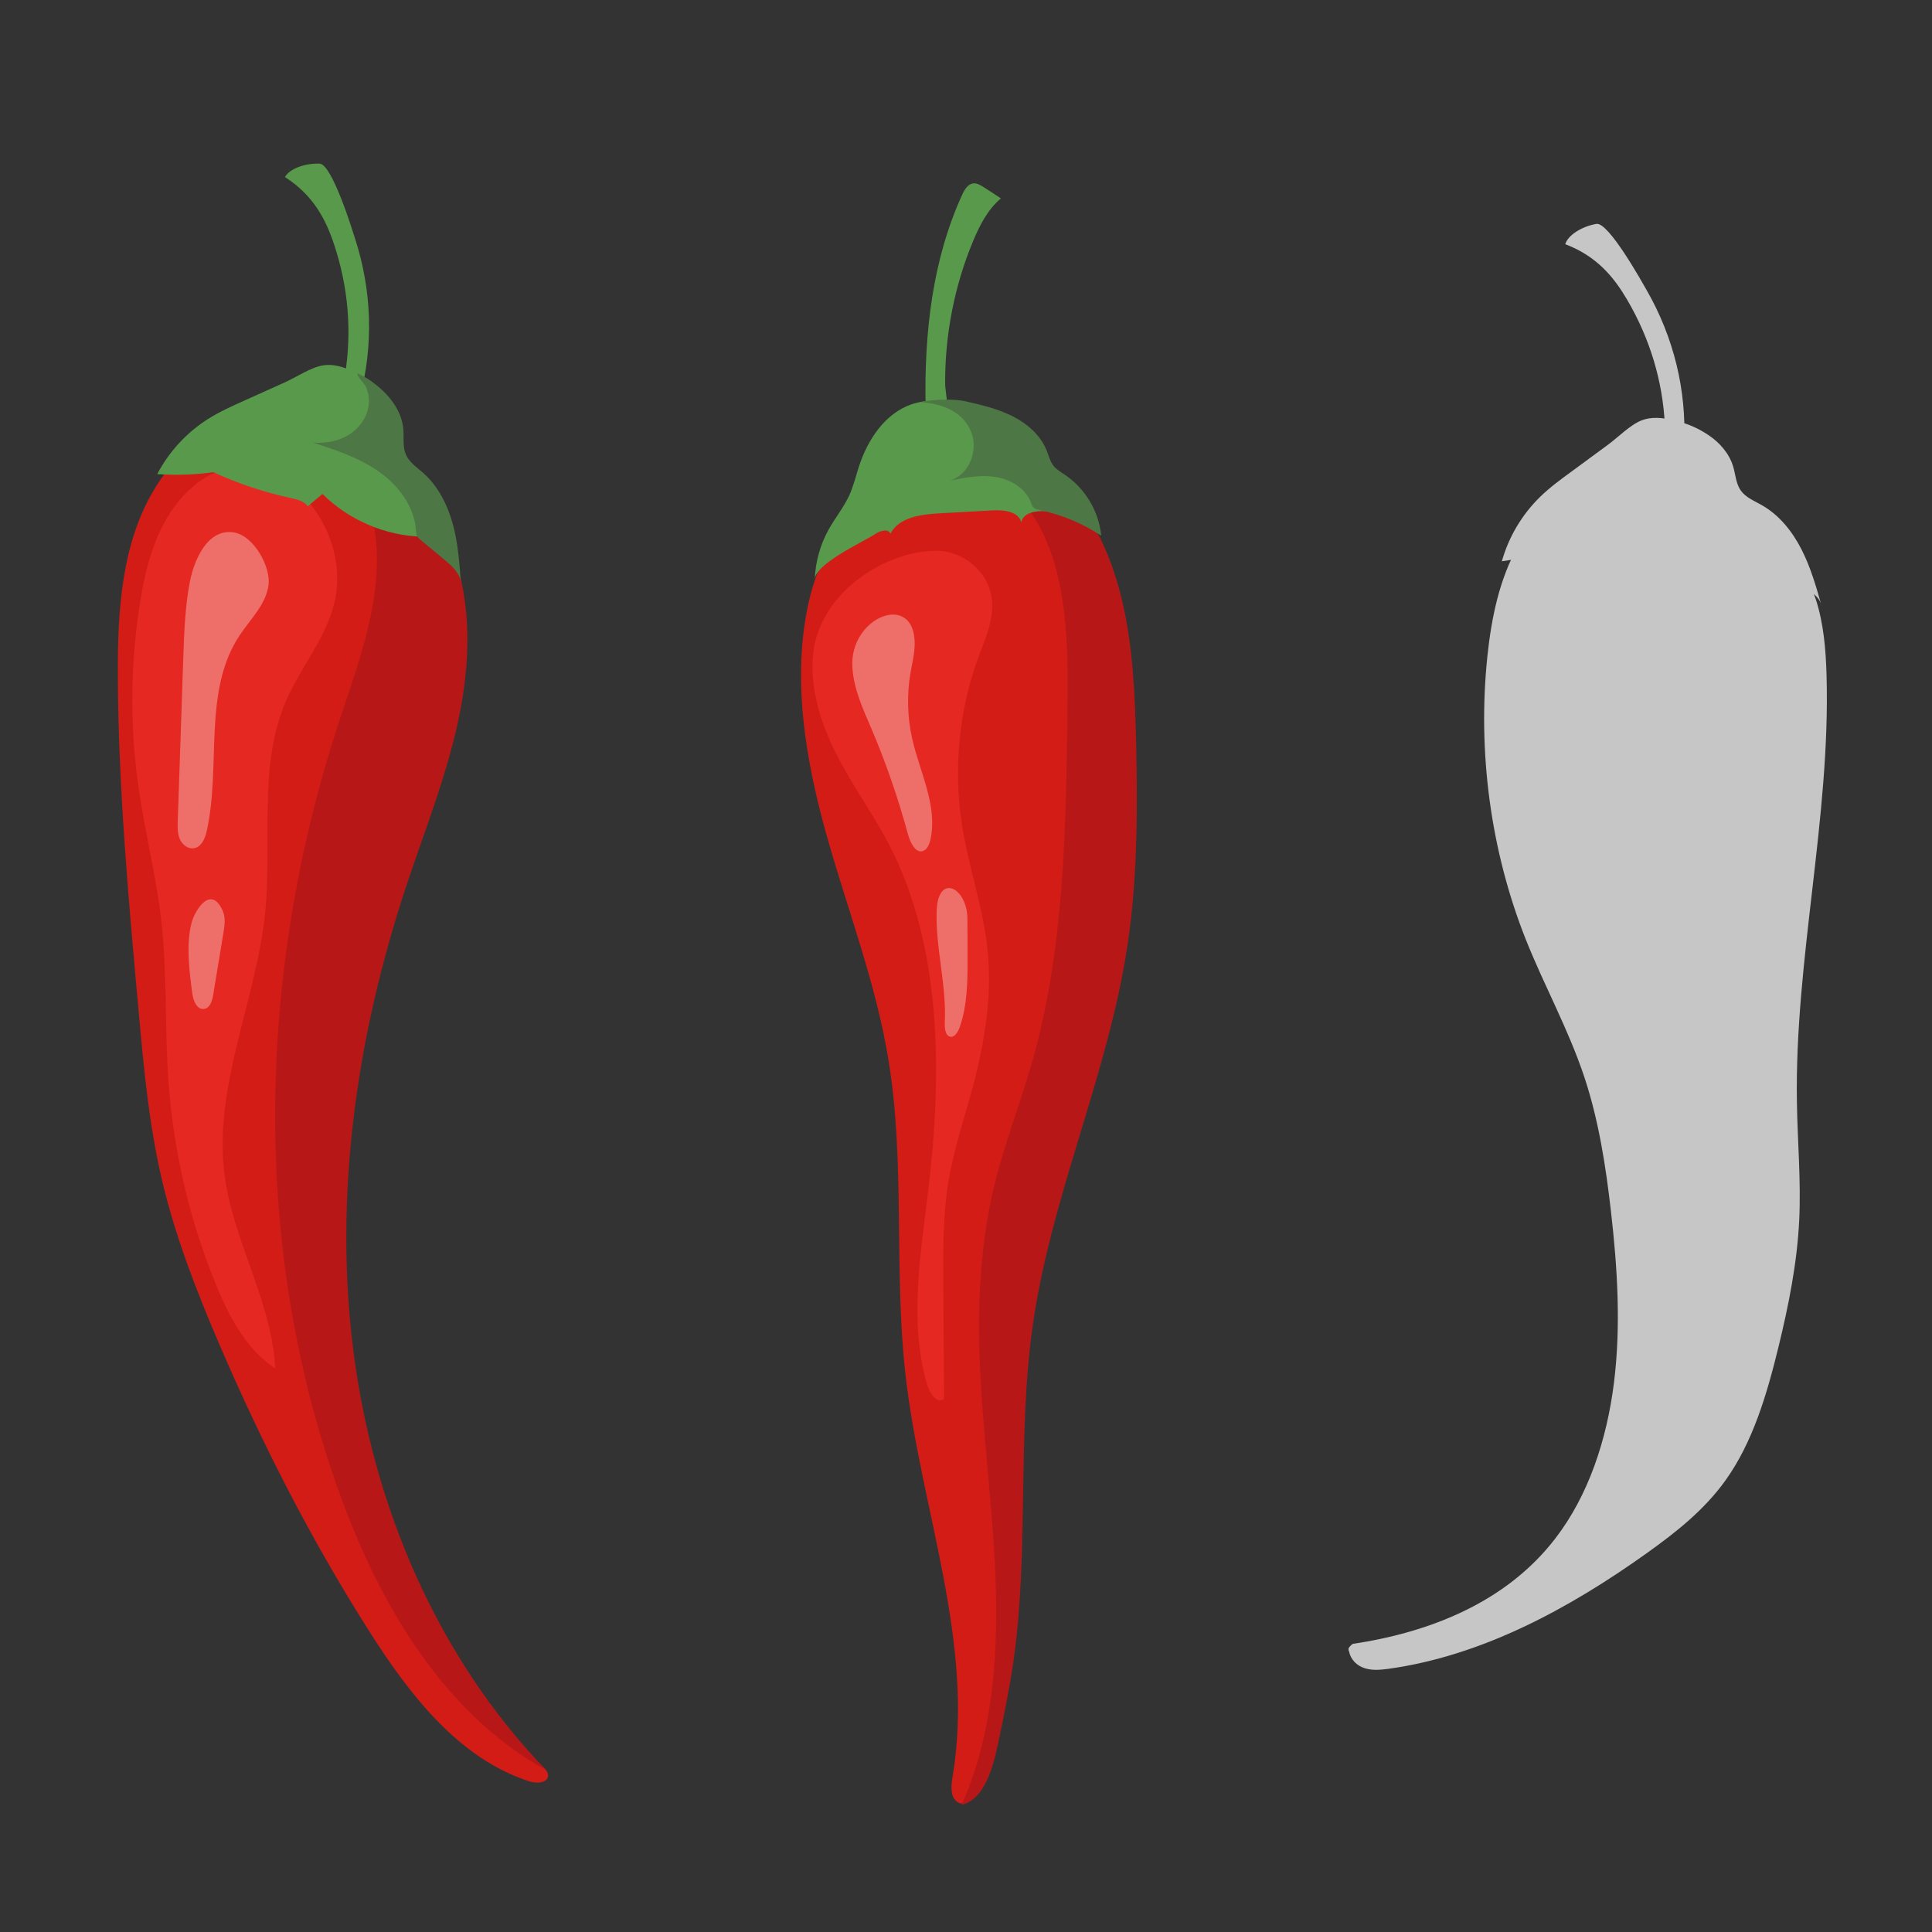 <?xml version="1.0" encoding="utf-8"?>
<!-- Generator: Adobe Illustrator 26.0.1, SVG Export Plug-In . SVG Version: 6.00 Build 0)  -->
<svg version="1.1" id="Layer_1" xmlns="http://www.w3.org/2000/svg" xmlns:xlink="http://www.w3.org/1999/xlink" x="0px" y="0px"
	 viewBox="0 0 283.46 283.46" style="enable-background:new 0 0 283.46 283.46;" xml:space="preserve">
<rect x="0" y="0" width="283.46" height="283.46" fill="#333333" stroke="none"/>
<style type="text/css">
	.st0{fill:#59994B;}
	.st1{fill:#D31C16;}
	.st2{fill:#B71817;}
	.st3{fill:#E52821;}
	.st4{opacity:0.33;fill:#FFFFFF;}
	.st5{fill:#4D7744;}
	.st6{fill:#C6C6C6;}
	.st7{opacity:0.33;fill:#C6C6C6;}
</style>
<path class="st0" d="M135.8,59.47c-0.2-10.55,0.98-21.33,5.38-30.92c0.34-0.75,0.85-1.59,1.67-1.65c0.49-0.03,0.94,0.23,1.36,0.49
	c0.89,0.56,1.77,1.13,2.64,1.72c-1.92,1.61-3.1,3.92-4.07,6.24c-2.76,6.62-4.15,13.8-4.11,20.97c0.01,1.35,1.31,8.45,0.34,9
	C136.26,66.88,135.81,60.44,135.8,59.47z"/>
<path class="st1" d="M22.93,71.31c-5.08,8.07-5.67,18.1-5.64,27.63c0.06,16.52,1.56,32.99,3.05,49.44
	c0.74,8.16,1.49,16.36,3.33,24.34c1.95,8.48,5.12,16.62,8.55,24.61c6.25,14.52,13.46,28.64,21.94,41.98
	c5.89,9.27,13.09,18.69,23.54,22.06c1.06,0.34,2.69,0.24,2.71-0.87c0.01-0.55-0.45-0.99-0.87-1.34
	c-11.53-9.81-20.22-22.9-24.79-37.33c-2.76-8.73-4.03-17.87-4.85-27c-1.59-17.64-1.53-35.66,3.09-52.76
	c2.47-9.13,6.2-17.86,9.04-26.88c2.84-9.02,4.8-18.54,3.55-27.91C62.91,67,37.15,48.72,22.93,71.31z"/>
<path class="st2" d="M55.27,83.57c-0.36,7.9-3.28,15.41-5.73,22.93c-11.86,36.47-12.73,76.92,0.4,112.95
	c5.87,16.12,15.2,31.99,30.22,40.28c-15.99-16.52-25.43-38.78-28.32-61.59s0.5-46.14,7.71-67.97c2.67-8.08,5.87-16.02,7.66-24.34
	c1.8-8.32,2.13-17.21-0.89-25.16c-3.36-8.87-12.26-18.1-22.06-19.35c2.31,2.45,5.31,3.96,7.26,6.92
	C54.45,72.68,55.5,78.34,55.27,83.57z"/>
<path class="st3" d="M25.61,74.32c-3.01,4.08-4.29,9.17-5.08,14.18c-1.42,9.02-1.48,18.25-0.17,27.28
	c0.93,6.39,2.53,12.67,3.28,19.09c0.92,7.89,0.51,15.88,1.08,23.81c0.73,10.13,3.05,20.15,6.87,29.57c1.95,4.8,4.47,9.67,8.79,12.53
	c-0.48-9.81-6.19-18.68-7.44-28.43c-1.67-12.98,4.69-25.58,5.98-38.59c1.03-10.39-1.1-21.38,3.06-30.96
	c2.1-4.84,5.72-9.03,7.03-14.15c1.63-6.38-1.15-13.43-6.24-17.47C36.78,66.42,30.12,68.19,25.61,74.32z"/>
<path class="st4" d="M27.88,85.24c-0.73,3.72-0.86,7.52-0.99,11.31c-0.27,7.97-0.54,15.95-0.81,23.92c-0.03,0.89-0.05,1.82,0.3,2.63
	c0.35,0.82,1.2,1.5,2.08,1.35c1.13-0.18,1.65-1.49,1.89-2.6c2.1-9.55-0.61-20.47,4.8-28.62c1.59-2.4,3.88-4.55,4.25-7.4
	c0.34-2.64-2.12-7.18-5.02-7.7C30.45,77.43,28.48,82.22,27.88,85.24z"/>
<path class="st4" d="M28.22,145.81c0.14,1.04,0.68,2.36,1.72,2.22c0.86-0.12,1.19-1.16,1.33-2.02c0.5-3.02,1-6.04,1.5-9.07
	c0.18-1.11,0.36-2.3-0.1-3.33c-1.74-3.85-4.05-0.06-4.54,1.7C27.26,138.45,27.79,142.64,28.22,145.81z"/>
<path class="st0" d="M49.01,35.84c-1.18-3.54-2.97-7.16-7.2-9.86c0.64-1.19,2.87-2.05,5.09-1.97c1.82,0.07,4.81,9.8,5.18,10.95
	c1.25,3.85,1.93,7.76,2.05,11.67c0.12,3.91-0.32,7.83-1.33,11.7c-0.7,2.7-1.07,7.15-3.89,9.39c-2.67-3.45,1.14-9.17,1.71-12.71
	C51.64,48.62,51.11,42.15,49.01,35.84z"/>
<path class="st0" d="M35.86,58.77c-1.81,0.81-3.63,1.63-5.32,2.69c-3.14,1.98-5.75,4.81-7.47,8.1c2.74,0.19,5.5,0.1,8.23-0.28
	c3.62,1.67,7.43,2.94,11.32,3.78c0.94,0.2,1.97,0.44,2.53,1.22c0.72-0.6,1.44-1.21,2.17-1.81c3.85,3.84,9.2,6.13,14.63,6.27
	c0.53,0.01,1.07,0.01,1.55,0.22c1.18,0.51,1.64,2.08,2.84,2.55c0.12-4.83-2.99-9.16-6.57-12.4c-0.42-0.38-0.87-0.78-1.09-1.31
	c-0.24-0.6-0.15-1.28-0.1-1.93c0.22-3.02-0.82-6.11-2.82-8.38c-1.81-2.06-5.45-4.35-8.33-3.89c-1.83,0.29-3.94,1.74-5.64,2.5
	C39.83,56.99,37.85,57.88,35.86,58.77z"/>
<path class="st5" d="M54.11,59.29c-0.17,1.84-1.34,3.5-2.9,4.48c-1.56,0.98-3.47,1.31-5.31,1.16c3.35,1.09,6.75,2.21,9.63,4.22
	c2.89,2.02,5.23,5.1,5.5,8.61c0.02,0.31,0.03,0.63,0.18,0.9c0.12,0.24,0.34,0.42,0.54,0.59c1.18,0.98,2.37,1.97,3.55,2.95
	c1.13,0.94,2.35,2.08,2.33,3.54c-0.2-2.94-0.4-5.91-1.17-8.76s-2.14-5.61-4.34-7.57c-0.95-0.84-2.09-1.58-2.58-2.75
	c-0.48-1.13-0.26-2.42-0.36-3.65c-0.16-1.99-1.2-3.84-2.59-5.27c-1.15-1.18-2.65-2.33-4.17-2.97c0.06,0.66,0.93,1.29,1.25,1.96
	C54.03,57.53,54.19,58.42,54.11,59.29z"/>
<path class="st1" d="M118.69,88.19c-2.56,11.24-0.53,23.24,2.57,34.29c3.1,11.05,7.27,21.74,9.12,33.18
	c2.45,15.08,0.75,30.7,2.46,45.92c2.23,19.82,10.21,39.36,6.94,58.98c-0.21,1.24-0.39,2.73,0.4,3.58c1.33,1.42,3.24-0.74,3.98-2.67
	c8.58-22.36,1.09-48.97,5.94-72.86c2.37-11.69,7.63-22.32,10.09-33.98c1.29-6.12,1.78-12.43,2.27-18.72
	c0.49-6.21,0.97-12.42,1.46-18.63c0.61-7.85,1.23-15.78,0.36-23.6c-0.87-7.82-3.36-15.63-8.14-21.11
	C143.26,57.79,122.89,69.79,118.69,88.19z"/>
<path class="st2" d="M152.47,77.17c4.21,7.82,4.25,17.71,4.14,26.99c-0.2,17.37-0.46,35.06-5.14,51.52
	c-1.74,6.12-4.07,12.01-5.58,18.22c-1.52,6.28-2.17,12.83-2.24,19.37c-0.13,12.1,1.7,24.09,2.32,36.17
	c0.62,12.07-0.08,24.68-4.88,35.35c3.17-0.68,4.54-5.09,5.31-8.8c0.85-4.08,1.71-8.17,2.3-12.31c2.31-16.22,0.52-32.97,2.82-49.19
	c2.73-19.19,11.05-36.75,13.92-55.91c1.44-9.62,1.47-19.45,1.26-29.21c-0.16-7.24-0.45-14.56-2.13-21.53
	c-1.68-6.97-4.88-13.63-9.86-17.82c-3.56-2.99-9.59-5.55-13.82-3.43C144.9,70.41,149.4,71.47,152.47,77.17z"/>
<path class="st3" d="M119.24,96.66c-0.3,5.2,1.5,10.27,3.83,14.69c2.33,4.41,5.23,8.39,7.51,12.84c7.56,14.75,7.68,33.23,5.63,50.32
	c-1.15,9.57-2.87,19.58-0.16,28.7c0.39,1.31,1.5,2.83,2.46,2.04c-0.04-5.62-0.07-11.23-0.11-16.85c-0.03-5.08-0.06-10.19,0.77-15.17
	c0.77-4.57,2.24-8.92,3.45-13.36c1.78-6.57,2.97-13.51,2.29-20.36c-0.62-6.26-2.77-12.17-3.75-18.37
	c-1.31-8.29-0.46-17.05,2.41-24.77c1-2.69,2.27-5.47,1.96-8.38c-0.46-4.31-4.36-7.13-8.02-7.18
	C130.05,80.7,119.79,86.99,119.24,96.66z"/>
<path class="st4" d="M125.06,97.93c0.2,3.18,1.55,6.08,2.77,8.92c2.13,4.99,3.92,10.17,5.37,15.49c0.35,1.29,1.13,2.9,2.23,2.51
	c0.64-0.22,0.97-1.07,1.12-1.84c0.99-4.93-1.62-9.75-2.72-14.65c-0.71-3.14-0.79-6.48-0.24-9.66c0.24-1.41,0.61-2.81,0.61-4.25
	C134.22,86.69,124.58,90.47,125.06,97.93z"/>
<path class="st4" d="M138.62,149.96c-0.04,0.83,0.05,1.91,0.73,2.13c0.66,0.21,1.2-0.64,1.46-1.39c1.13-3.22,1.16-6.81,1.15-10.3
	c0-1.86-0.01-3.72-0.02-5.58c-0.03-4.64-4.3-6.76-4.51-1.22C137.22,138.89,138.88,144.45,138.62,149.96z"/>
<path class="st0" d="M128.48,78.31c0.7-0.46,1.87-0.78,2.16,0c1.24-2.4,4.42-2.84,7.11-2.99c2.64-0.15,5.29-0.29,7.93-0.44
	c1.65-0.09,3.8,0.18,4.16,1.79c0.2-1.39,2.03-1.76,3.44-1.67c2.55,0.17,5.06,0.73,7.44,1.67c-1.29-2.56-3.09-4.86-5.26-6.73
	c-0.62-0.54-1.28-1.05-1.76-1.71c-0.39-0.54-0.64-1.17-0.94-1.77c-2.12-4.12-6.81-6.26-11.35-7.21c-2.54-0.53-5.24-0.77-7.7,0.08
	c-3.91,1.36-6.43,5.22-7.7,9.15c-0.45,1.4-0.79,2.84-1.4,4.18c-0.81,1.77-2.06,3.29-3.01,4.99c-1.26,2.25-1.97,4.8-2.06,7.38
	C119.59,82.7,126.68,79.5,128.48,78.31z"/>
<path class="st5" d="M142.53,63.48c1.03,2.72-0.42,6.3-3.24,7.05c2.21-0.45,4.48-0.9,6.71-0.56c2.23,0.34,4.45,1.64,5.25,3.75
	c0.1,0.27,0.19,0.56,0.4,0.76c0.23,0.22,0.57,0.29,0.88,0.36c3.21,0.66,6.3,1.95,9.04,3.76c-0.34-3.57-2.35-6.94-5.33-8.94
	c-0.58-0.39-1.21-0.75-1.65-1.29c-0.52-0.65-0.71-1.49-1.02-2.26c-0.9-2.25-2.85-3.96-5.02-5.05c-2.17-1.09-4.56-1.65-6.92-2.19
	c-1.65-0.38-4.76-0.29-6.62,0.13C137.9,59.17,141.28,60.21,142.53,63.48z"/>
<path class="st6" d="M222.7,80.15c-2.7,4.79-3.88,10.48-4.47,16.11c-1.48,14.07,0.48,28.58,5.61,41.52
	c2.72,6.85,6.3,13.26,8.63,20.3c2.08,6.28,3.12,12.94,3.88,19.59c0.96,8.35,1.49,16.84,0.45,25.19c-1.04,8.34-3.74,16.58-8.66,22.93
	c-7.31,9.46-18.64,13.75-29.68,15.4c-3.26,2.47,7.36,1.92,11.03,0.42c6.6-2.7,13.1-5.69,19.49-8.95
	c6.71-3.43,13.44-7.27,18.57-13.23c6.26-7.26,9.64-17.11,11.46-27.01c1.2-6.5,1.8-13.15,1.78-19.79c-0.03-9.62-1.33-19.22-0.9-28.82
	c0.65-14.35,5.18-28.2,5.93-42.54c0.31-5.82-0.09-11.95-2.75-16.95c-2.89-5.41-8.13-8.81-13.57-10.39
	C239.7,71.07,228.83,69.27,222.7,80.15z"/>
<path class="st6" d="M199.81,244.6c1.24,0.55,2.63,0.42,3.95,0.24c13.6-1.9,26.32-8.72,37.89-16.99c4.2-3,8.35-6.26,11.48-10.61
	c4.03-5.6,6.1-12.64,7.8-19.59c1.49-6.12,2.75-12.35,3.05-18.69c0.27-5.72-0.25-11.45-0.34-17.18c-0.35-20.98,4.94-41.71,4.35-62.68
	c-0.11-3.79-0.42-7.62-1.58-11.17c-1.96-5.96-6.32-10.75-11.47-13.36c-5.16-2.6-11.04-3.11-16.6-2c5.96,1.3,12.78,3.31,15.32,9.52
	c1.67,4.07,0.96,8.79,0.37,13.22c-2.13,16.16-2.13,32.6-1.38,48.92c0.64,14.05,1.82,28.19,0.22,42.15
	c-1.59,13.96-6.29,28-15.57,37.42c-6.85,6.95-15.64,10.87-24.23,14.65c-4.16,1.83-8.44,3.69-12.91,3.76
	c-0.78,0.01-1.62-0.36-2.27-0.42C197.9,243.08,198.74,244.12,199.81,244.6z"/>
<path class="st6" d="M227.3,82.78c-2.75,4.34-3.05,9.75-3.19,14.89c-0.1,3.74-0.16,7.52,0.64,11.17c1,4.55,3.28,8.7,5.38,12.86
	c7.03,13.91,12.37,29.1,12.16,44.68c-0.09,6.8-1.23,13.62-0.42,20.37c0.4,3.35,1.28,6.63,1.55,9.99c0.27,3.36-0.14,6.93-2.08,9.69
	c-0.59,0.84-1.35,1.9-0.83,2.79c0.42,0.72,1.51,0.79,2.22,0.34c0.71-0.45,1.1-1.25,1.41-2.02c3.78-9.41-0.18-20,0.04-30.14
	c0.14-6.66,2.11-13.14,2.98-19.75c1.15-8.79,0.33-17.84-2.39-26.28c-1.74-5.4-4.24-10.55-5.6-16.06c-0.56-2.26-0.92-4.63-0.42-6.9
	c0.85-3.89,3.99-6.77,6.68-9.7c2.69-2.93,5.2-6.72,4.35-10.61c-0.83-3.8-6.29-7.94-9.54-9.83C235.74,75.66,229.85,78.74,227.3,82.78
	z"/>
<path class="st7" d="M230.26,89.26c-0.43,2.12-0.86,4.24-1.29,6.36c-0.95,4.7-1.91,9.47-1.54,14.25s2.22,9.66,5.99,12.63
	c0.31,0.24,0.64,0.48,1.03,0.55c1.07,0.2,1.97-1.01,1.92-2.09c-0.05-1.09-0.71-2.04-1.29-2.95c-2.26-3.56-3.7-7.73-3.56-11.95
	c0.14-4.22,1.97-8.46,5.3-11.05c3.95-3.08,8.39-6.3,3.07-10.99C235.02,79.73,231.27,84.29,230.26,89.26z"/>
<path class="st7" d="M239.36,134.41c1.83,3.26,0.92,7.89,3.69,10.41c0.96-1.66,0.85-3.71,0.57-5.61c-0.33-2.18-0.85-4.34-1.57-6.42
	c-0.39-1.13-2.6-4.9-4.49-3.61C235.94,130.27,238.79,133.4,239.36,134.41z"/>
<path class="st6" d="M238.74,43.99c-1.88-3.21-4.39-6.39-9.09-8.16c0.38-1.3,2.38-2.6,4.57-2.98c1.79-0.31,6.73,8.6,7.33,9.64
	c2.02,3.51,3.49,7.19,4.42,10.99c0.93,3.8,1.31,7.73,1.12,11.73c-0.13,2.78,0.44,7.22-1.86,9.99c-3.33-2.82-0.78-9.21-0.96-12.79
	C243.96,55.95,242.1,49.73,238.74,43.99z"/>
<path class="st6" d="M230.62,69.15c-1.61,1.17-3.22,2.35-4.64,3.73c-2.66,2.59-4.63,5.89-5.63,9.47c2.72-0.38,5.4-1.04,7.99-1.98
	c3.89,0.88,7.87,1.33,11.86,1.35c0.96,0,2.02,0.02,2.73,0.67c0.58-0.74,1.16-1.48,1.74-2.22c4.56,2.96,10.27,4.09,15.62,3.1
	c0.52-0.1,1.05-0.21,1.57-0.11c1.26,0.25,2.03,1.69,3.3,1.9c-0.88-4.75-4.82-8.34-8.99-10.77c-0.49-0.29-1.01-0.58-1.33-1.06
	c-0.36-0.54-0.41-1.22-0.5-1.87c-0.41-3-2.07-5.8-4.49-7.62c-2.2-1.64-6.23-3.13-8.96-2.08c-1.73,0.67-3.5,2.52-5,3.61
	C234.13,66.58,232.37,67.86,230.62,69.15z"/>
<path class="st6" d="M248.58,65.88c0.21,1.83-0.59,3.7-1.91,4.98c-1.33,1.28-3.13,2-4.95,2.23c3.5,0.37,7.06,0.76,10.3,2.14
	c3.24,1.37,6.17,3.91,7.16,7.28c0.09,0.3,0.16,0.61,0.36,0.84c0.17,0.21,0.42,0.34,0.65,0.46c1.36,0.72,2.72,1.44,4.08,2.16
	c1.29,0.68,2.73,1.55,3.01,2.98c-0.8-2.84-1.62-5.7-2.96-8.33c-1.34-2.63-3.25-5.04-5.82-6.5c-1.1-0.63-2.37-1.12-3.1-2.16
	c-0.71-1.01-0.76-2.32-1.11-3.5c-0.57-1.91-1.96-3.51-3.62-4.62c-1.37-0.92-3.07-1.73-4.7-2.04c0.19,0.63,1.18,1.07,1.63,1.66
	C248.14,64.17,248.48,65.01,248.58,65.88z"/>
</svg>
